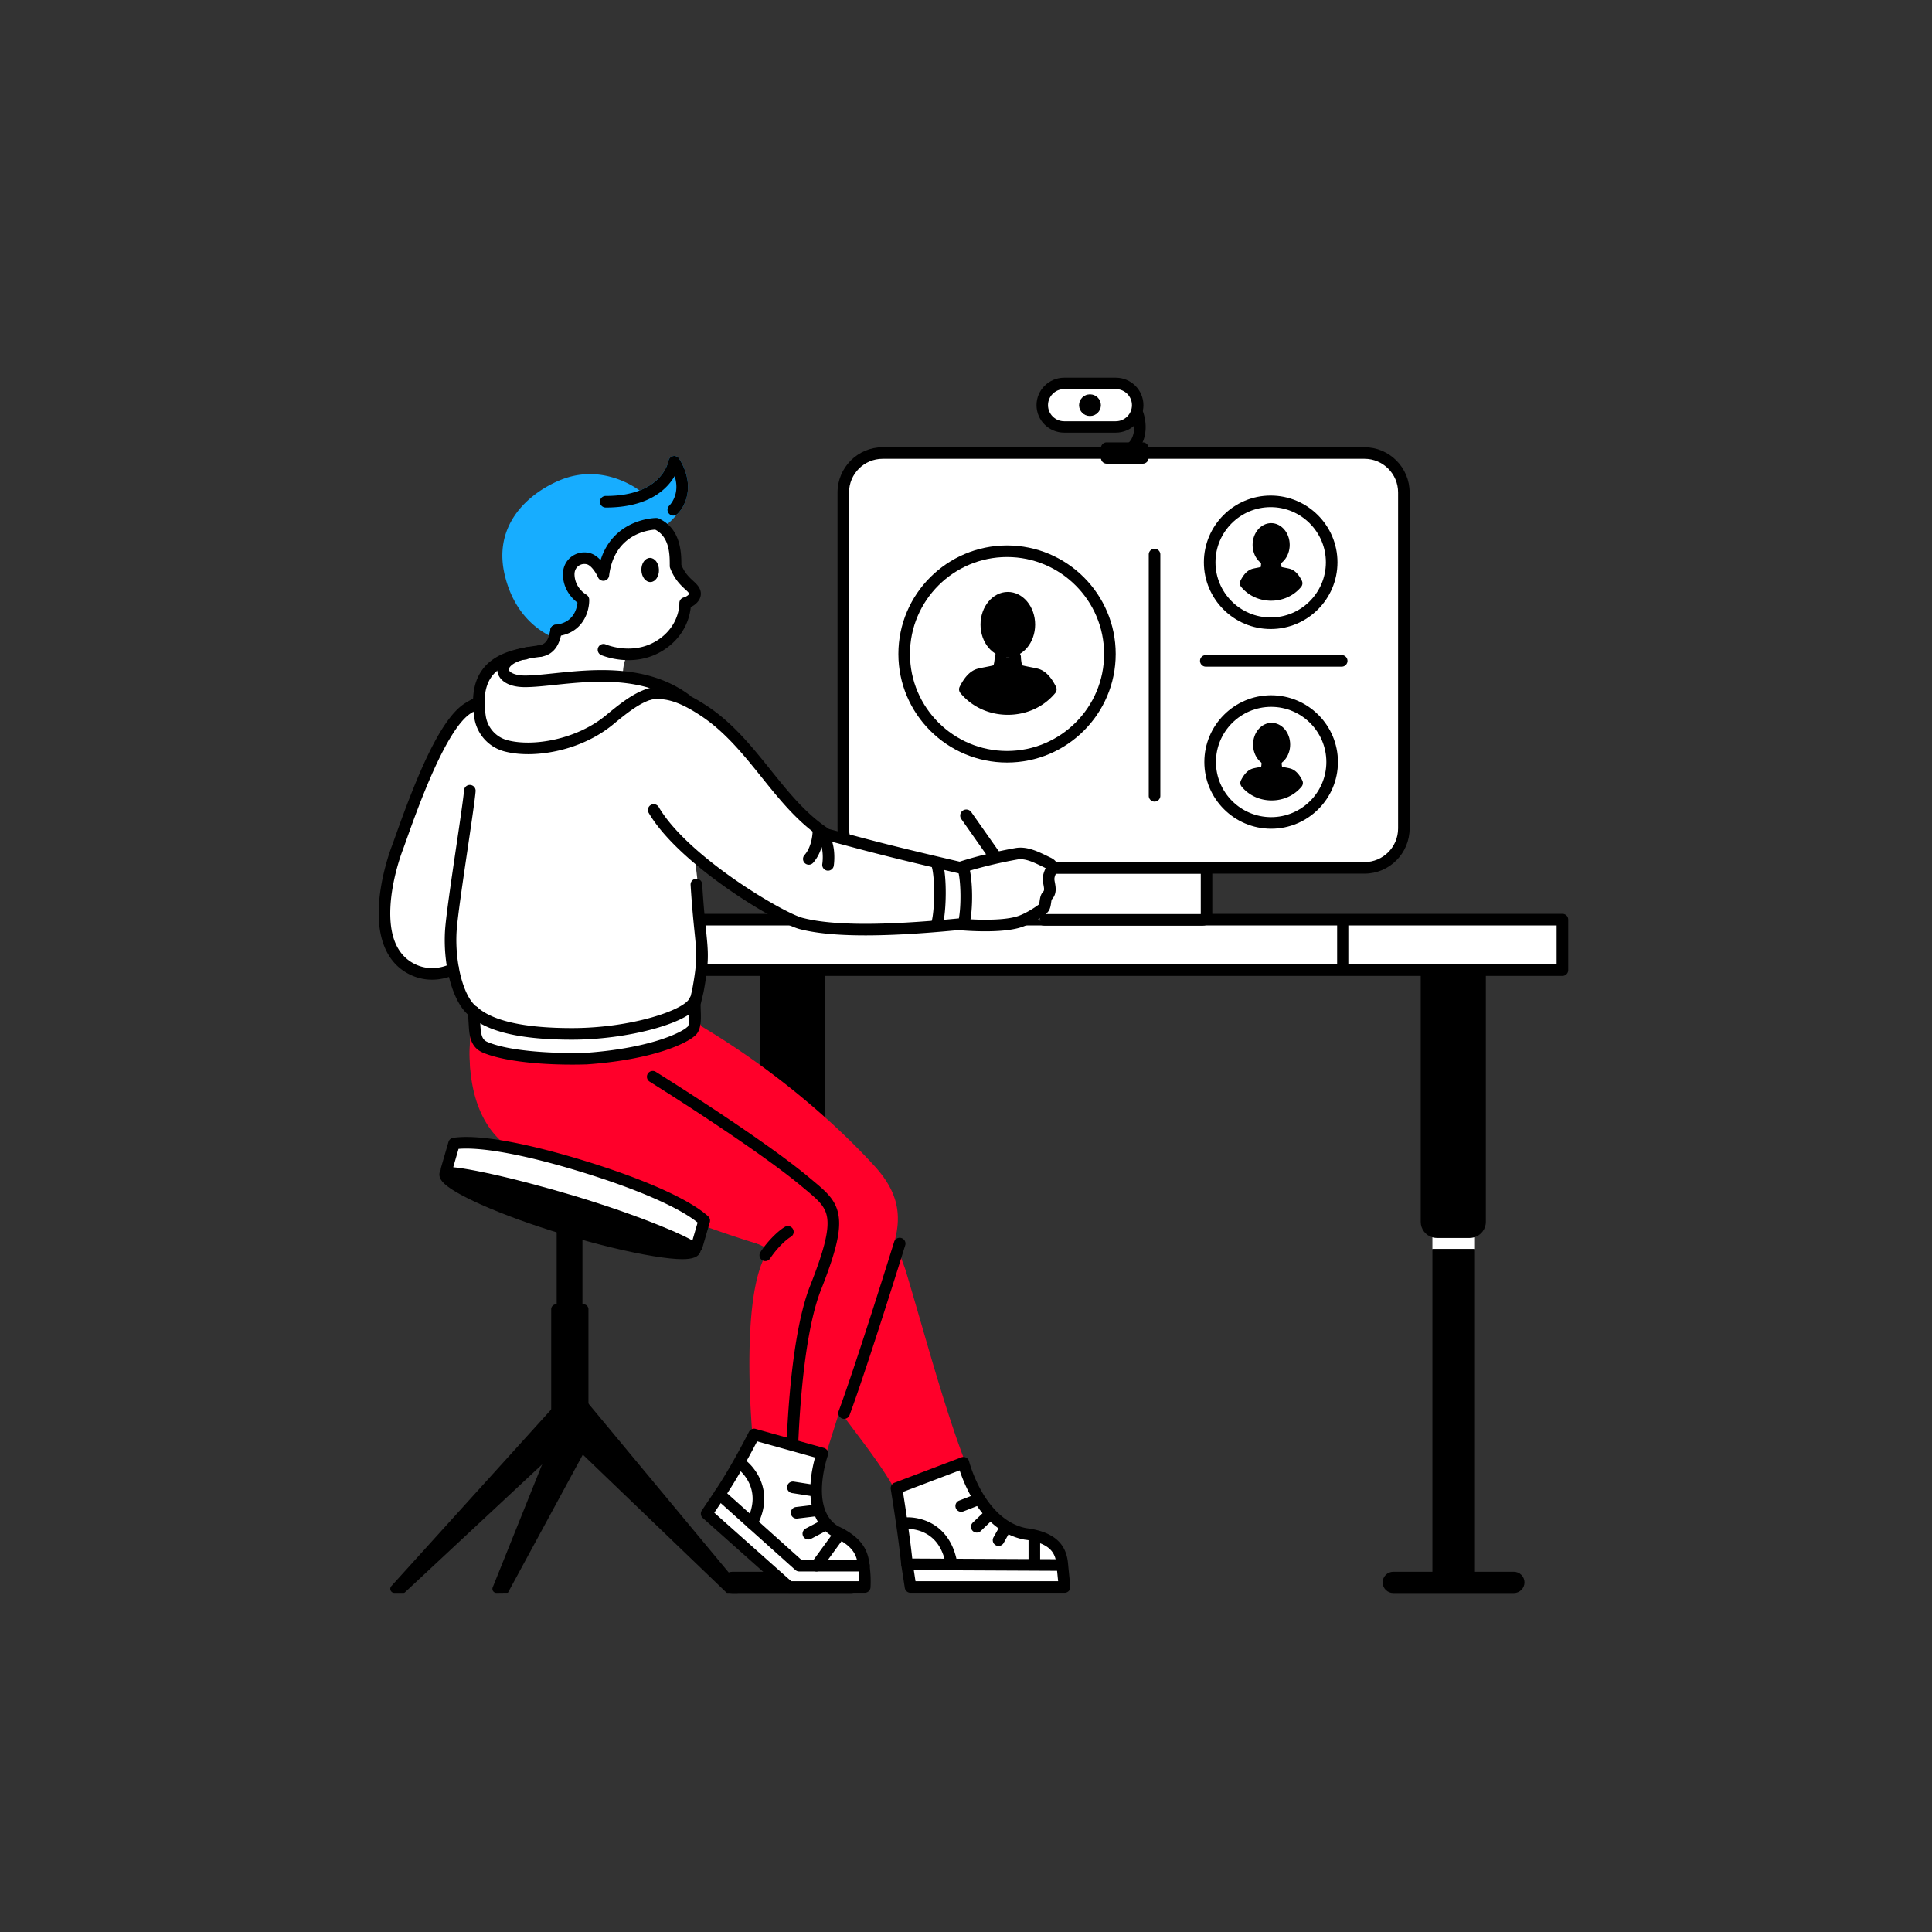 <svg xmlns="http://www.w3.org/2000/svg" viewBox="0 0 2000 2000" width="2000" height="2000"><rect x="0" y="0" width="2000" height="2000" fill="#333333" stroke="none"/><g transform="translate(699.0 946.0) rotate(0.0 462.0 351.5) scale(1.001 1.001)"><svg width="923.505" height="702.407" viewBox="0 0 923.505 702.407"><path d="M783.052 329.212h43.2v17.601h-43.2z" fill="#fff"/><path d="M783.052 346.557h43.2v344.85h-43.2zm55.28-288.52v260.49c0 7.62-5.15 14.06-12.15 16.03-1.43.41-2.95.63-4.52.63h-34.03c-1.33 0-2.63-.16-3.87-.47-.22-.04-.43-.1-.64-.16-7-1.96-12.15-8.4-12.15-16.03V58.037c0-3.31 2.69-6 6-6h55.36c3.31 0 6 2.69 6 6z"/><path d="M867.28 702.407H742.583c-6.075 0-11-4.925-11-11s4.925-11 11-11H867.28c6.075 0 11 4.925 11 11s-4.925 11-11 11z"/><path d="M99.611 329.212h43.2v17.601h-43.2z" fill="#fff"/><path d="M99.611 346.557h43.2v344.85h-43.2zm55.28-288.52v260.49c0 7.62-5.15 14.06-12.15 16.03-1.43.41-2.95.63-4.52.63h-34.03c-1.33 0-2.63-.16-3.87-.47-.22-.04-.43-.1-.64-.16-7-1.96-12.15-8.4-12.15-16.03V58.037c0-3.31 2.69-6 6-6h55.36c3.309 0 6 2.69 6 6z"/><path d="M181.839 702.407H59.142c-6.075 0-11-4.925-11-11s4.925-11 11-11h122.697c6.075 0 11 4.925 11 11s-4.925 11-11 11z"/><path d="M6 6h911.505v52.18H6z" fill="#fff"/><path d="M917.505 64.18H6a6 6 0 0 1-6-6V6a6 6 0 0 1 6-6h911.505a6 6 0 0 1 6 6v52.18a6 6 0 0 1-6 6zM12 52.18h899.505V12H12z"/></svg></g><g transform="translate(867.0 463.0) rotate(0.0 296.0 247.5) scale(0.994 0.996)"><svg width="595.818" height="497.204" viewBox="0 0 595.818 497.204"><path d="M380.401 491.204H215.417a3.902 3.902 0 0 1-3.902-3.902v-50.138h172.788v50.138a3.902 3.902 0 0 1-3.902 3.902z" fill="#fff"/><path d="M380.401 497.203H215.417c-5.46 0-9.902-4.442-9.902-9.902v-56.138h184.788v56.138c0 5.46-4.442 9.902-9.902 9.902zm-162.886-12h160.788v-42.04H217.515z"/><path d="M548.836 437.164H46.982C24.348 437.164 6 418.816 6 396.182v-349.2C6 24.348 24.348 6 46.982 6h501.854c22.634 0 40.982 18.348 40.982 40.982v349.2c0 22.634-18.348 40.982-40.982 40.982z" fill="#fff"/><path d="M548.836 443.163H46.982C21.076 443.163 0 422.087 0 396.182v-349.2C0 21.077 21.076 0 46.982 0h501.854c25.906 0 46.982 21.076 46.982 46.981v349.2c0 25.906-21.076 46.982-46.982 46.982zM46.982 12C27.693 12 12 27.693 12 46.982v349.2c0 19.289 15.693 34.981 34.982 34.981h501.854c19.289 0 34.982-15.692 34.982-34.981v-349.2c0-19.289-15.693-34.981-34.982-34.981H46.982z"/></svg></g><g transform="translate(994.0 838.0) rotate(0.0 41.5 57.5) scale(1.049 1.044)"><svg width="79.106" height="110.206" viewBox="0 0 79.106 110.206"><path d="M78.84 110.168 63.522 98.692l9.833-6.878 5.741 18.176c.056.154-.129.283-.256.178z" fill="#fff"/><path d="m78.779 110.149-7.127-5.366 4.747-3.334 2.654 8.51c.058.165-.139.302-.274.19zM63.522 98.692 1.084 9.44a6 6 0 0 1 1.467-8.349l.01-.007a6 6 0 0 1 8.356 1.477l62.438 89.252z"/></svg></g><g transform="translate(930.0 513.0) rotate(0.0 232.5 172.5) scale(1 0.999)"><svg width="464.927" height="345.242" viewBox="0 0 464.927 345.242"><circle cx="385.409" cy="69.146" fill="#fff" r="63.146"/><path d="M385.409 138.293c-38.127 0-69.146-31.019-69.146-69.146S347.282 0 385.409 0s69.146 31.019 69.146 69.146-31.019 69.147-69.146 69.147zm0-126.293c-31.511 0-57.146 25.636-57.146 57.146s25.636 57.146 57.146 57.146 57.146-25.636 57.146-57.146S416.919 12 385.409 12z"/><ellipse cx="385.894" cy="51.075" rx="13.209" ry="16.503"/><path d="M385.894 73.578c-10.592 0-19.209-10.095-19.209-22.503s8.617-22.503 19.209-22.503 19.209 10.095 19.209 22.503-8.617 22.503-19.209 22.503zm0-33.006c-3.908 0-7.209 4.81-7.209 10.503s3.302 10.503 7.209 10.503c3.908 0 7.209-4.81 7.209-10.503s-3.301-10.503-7.209-10.503z"/><path d="M381.41 71.004c-.008 1.849-.584 7.019-1.957 7.999-1.176.839-9.347 2.056-11.462 2.712-2.114.656-5.177 2.52-8.479 9.154 6.237 7.558 15.817 12.09 26.382 12.09s20.144-4.533 26.381-12.09c-3.301-6.634-6.364-8.498-8.479-9.154s-10.286-1.873-11.464-2.712c-1.373-.979-1.949-6.149-1.957-7.999"/><path d="M385.894 108.959c-12.223 0-23.526-5.201-31.01-14.271a5.997 5.997 0 0 1-.744-6.491c3.353-6.737 7.301-10.731 12.072-12.212 1.072-.332 2.611-.64 5.034-1.114 1.022-.2 2.584-.506 3.824-.781.186-1.017.335-2.29.339-3.112a6 6 0 0 1 6-5.973h.028a5.982 5.982 0 0 1 4.455 2.012 5.982 5.982 0 0 1 4.455-2.012h.028a6.001 6.001 0 0 1 6 5.973c.004.822.153 2.095.339 3.111 1.241.275 2.803.581 3.825.781 2.424.476 3.964.783 5.034 1.114 4.773 1.481 8.722 5.476 12.074 12.213a5.999 5.999 0 0 1-.744 6.492c-7.485 9.068-18.787 14.27-31.009 14.27zm-18.913-18.966c5.04 4.466 11.734 6.966 18.913 6.966 7.178 0 13.872-2.5 18.912-6.966-1.007-1.396-1.977-2.296-2.788-2.548-.515-.159-2.483-.544-3.786-.8-5.631-1.103-7.748-1.593-9.38-2.755-1.353-.965-2.298-2.439-2.959-4.065-.66 1.625-1.605 3.099-2.956 4.062-1.632 1.164-3.749 1.654-9.383 2.759-1.302.255-3.269.64-3.787.8-.809.251-1.779 1.151-2.786 2.547z"/><circle cx="385.894" cy="276.096" fill="#fff" r="63.146"/><path d="M385.894 345.242c-38.127 0-69.146-31.019-69.146-69.146s31.019-69.146 69.146-69.146 69.146 31.019 69.146 69.146-31.018 69.146-69.146 69.146zm0-126.293c-31.511 0-57.146 25.636-57.146 57.146s25.636 57.146 57.146 57.146 57.146-25.636 57.146-57.146-25.635-57.146-57.146-57.146z"/><ellipse cx="386.379" cy="258.024" rx="13.209" ry="16.503"/><path d="M386.379 280.527c-10.592 0-19.209-10.095-19.209-22.503s8.617-22.503 19.209-22.503 19.209 10.095 19.209 22.503-8.617 22.503-19.209 22.503zm0-33.006c-3.908 0-7.209 4.81-7.209 10.503s3.302 10.503 7.209 10.503c3.908 0 7.209-4.81 7.209-10.503s-3.301-10.503-7.209-10.503z"/><path d="M381.895 277.953c-.008 1.849-.584 7.019-1.957 7.999-1.176.839-9.347 2.056-11.462 2.712s-5.177 2.52-8.479 9.154c6.237 7.558 15.817 12.09 26.382 12.09s20.144-4.533 26.381-12.09c-3.301-6.634-6.364-8.498-8.479-9.154s-10.286-1.873-11.464-2.712c-1.373-.979-1.949-6.149-1.957-7.999"/><path d="M386.379 315.908c-12.223 0-23.526-5.201-31.01-14.271a5.997 5.997 0 0 1-.744-6.491c3.353-6.737 7.301-10.731 12.072-12.212 1.072-.332 2.611-.64 5.034-1.114 1.022-.2 2.584-.506 3.824-.781.186-1.017.335-2.29.339-3.112a6 6 0 0 1 6-5.973h.028a5.982 5.982 0 0 1 4.455 2.012 5.984 5.984 0 0 1 4.456-2.012h.027a6.001 6.001 0 0 1 6 5.973c.004.822.153 2.095.338 3.111 1.241.275 2.803.581 3.825.781 2.424.476 3.964.783 5.033 1.114 4.773 1.481 8.722 5.476 12.074 12.213a5.999 5.999 0 0 1-.744 6.492c-7.483 9.069-18.785 14.27-31.007 14.27zm-18.913-18.966c5.04 4.466 11.734 6.966 18.913 6.966 7.178 0 13.872-2.5 18.912-6.966-1.007-1.396-1.977-2.296-2.788-2.548-.515-.159-2.483-.544-3.786-.8-5.631-1.103-7.748-1.593-9.38-2.755-1.353-.965-2.298-2.439-2.959-4.065-.66 1.626-1.605 3.099-2.956 4.062-1.632 1.164-3.749 1.654-9.383 2.759-1.302.255-3.269.64-3.787.8-.809.251-1.779 1.151-2.786 2.547z"/><circle cx="112.489" cy="164.171" fill="#fff" r="106.489"/><path d="M112.489 276.661C50.462 276.661 0 226.198 0 164.171S50.462 51.682 112.489 51.682s112.489 50.463 112.489 112.489-50.462 112.49-112.489 112.49zm0-212.979C57.079 63.682 12 108.761 12 164.171S57.079 264.66 112.489 264.66s100.489-45.079 100.489-100.489S167.899 63.682 112.489 63.682z"/><ellipse cx="113.307" cy="133.696" rx="22.276" ry="27.83"/><path d="M113.307 167.526c-15.592 0-28.276-15.176-28.276-33.83s12.685-33.83 28.276-33.83 28.276 15.176 28.276 33.83-12.684 33.83-28.276 33.83zm0-55.66c-8.975 0-16.276 9.793-16.276 21.83s7.302 21.83 16.276 21.83 16.276-9.793 16.276-21.83-7.301-21.83-16.276-21.83z"/><path d="M105.745 167.304c-.014 3.119-.984 11.837-3.3 13.489-1.982 1.415-15.763 3.468-19.329 4.574s-8.731 4.25-14.299 15.438c10.519 12.745 26.674 20.388 44.49 20.388s33.971-7.644 44.489-20.388c-5.568-11.187-10.733-14.331-14.299-15.438-3.566-1.106-17.346-3.159-19.333-4.574-2.316-1.651-3.286-10.37-3.3-13.489"/><path d="M113.307 227.192c-19.378 0-37.281-8.226-49.118-22.568a5.999 5.999 0 0 1-.744-6.492c5.126-10.301 10.979-16.351 17.892-18.496 1.605-.498 4.11-.998 8.064-1.772 2.715-.532 6.936-1.358 9.071-1.948.631-1.938 1.26-6.022 1.271-8.639a6 6 0 0 1 6-5.973h.028a6.001 6.001 0 0 1 5.973 6.027c-.007 1.458-.226 14.36-5.817 18.347-1.974 1.408-4.963 2.148-14.219 3.962-2.693.527-5.746 1.126-6.817 1.457-2.926.908-5.877 3.878-8.797 8.845 9.481 9.737 22.826 15.251 37.212 15.251 14.384 0 27.729-5.514 37.21-15.251-2.92-4.967-5.871-7.937-8.798-8.845-1.07-.332-4.124-.93-6.818-1.458-9.252-1.812-12.241-2.552-14.216-3.958-5.595-3.989-5.814-16.892-5.821-18.35a6 6 0 0 1 5.973-6.027h.028a6.001 6.001 0 0 1 6 5.973c.012 2.616.64 6.7 1.271 8.638 2.135.59 6.358 1.417 9.073 1.949 3.956.774 6.462 1.274 8.066 1.772 6.915 2.146 12.767 8.195 17.893 18.496a5.999 5.999 0 0 1-.744 6.492c-11.838 14.342-29.74 22.568-49.116 22.568zm151.872 89.93a6 6 0 0 1-6-6V61.075a6 6 0 0 1 12 0v250.047a6 6 0 0 1-6 6zm193.748-139.819H318.262a6 6 0 0 1 0-12h140.665a6 6 0 0 1 0 12z"/></svg></g><g transform="translate(1073.0 391.0) rotate(0.0 58.0 44.5) scale(0.99 0.983)"><svg width="117.156" height="90.522" viewBox="0 0 117.156 90.522"><path d="M85.756 84.065a6 6 0 0 1 0-12c5.583 0 9.668-1.92 12.486-5.87 4.384-6.145 5.139-16.641 1.879-26.118-3.218-9.355-19.469-9.159-34.943-7.738-3.295.312-6.221-2.124-6.525-5.425a6 6 0 0 1 5.425-6.524c13.201-1.216 40.673-3.742 47.39 15.783 4.532 13.176 3.175 27.696-3.458 36.992-5.087 7.13-12.783 10.9-22.254 10.9z"/><path d="M82.868 51.86H28.93C16.266 51.86 6 41.594 6 28.93S16.266 6 28.93 6h53.938c12.664 0 22.93 10.266 22.93 22.93s-10.266 22.93-22.93 22.93z" fill="#fff"/><path d="M82.868 57.86H28.93C12.978 57.86 0 44.882 0 28.93S12.978 0 28.93 0h53.938c15.952 0 28.93 12.979 28.93 28.931S98.82 57.86 82.868 57.86zM28.93 12C19.595 12 12 19.594 12 28.93c0 9.335 7.595 16.93 16.93 16.93h53.938c9.335 0 16.93-7.595 16.93-16.93 0-9.336-7.595-16.931-16.93-16.931H28.93zm44.434 62.108h37.792v10.415H73.364z"/><path d="M111.156 90.522H73.364a6 6 0 0 1-6-6V74.108a6 6 0 0 1 6-6h37.792a6 6 0 0 1 6 6v10.414a6 6 0 0 1-6 6z"/><circle cx="55.899" cy="28.93" r="10.911"/><path d="M55.899 40.341c-6.292 0-11.411-5.119-11.411-11.411s5.119-11.411 11.411-11.411S67.31 22.638 67.31 28.93s-5.119 11.411-11.411 11.411zm0-21.822c-5.741 0-10.411 4.671-10.411 10.411s4.67 10.411 10.411 10.411S66.31 34.67 66.31 28.93s-4.67-10.411-10.411-10.411z"/></svg></g><g transform="translate(1325.0 965.0) rotate(90 65.0 28.5) translate(25.0 0.0) scale(0.966 0.967)"><svg width="57.99" height="57.901" viewBox="25.888 0 57.99 57.901"><path d="M105.151 58.935a5.979 5.979 0 0 1-4.242-1.758 5.997 5.997 0 0 1 0-8.484l19.225-19.226-19.225-19.226a5.997 5.997 0 0 1 0-8.484 5.997 5.997 0 0 1 8.484 0l23.468 23.468a5.997 5.997 0 0 1 0 8.484l-23.468 23.468a5.977 5.977 0 0 1-4.242 1.758z"/><path d="M128.619 35.467H6a6 6 0 0 1 0-12h122.619a6 6 0 0 1 0 12z"/></svg></g><g transform="translate(392.0 472.0) rotate(0.0 358.0 588.5) scale(1.001 1)"><svg width="715.32" height="1176.855" viewBox="0 0 715.32 1176.855"><g fill="#ff002a"><path d="M326.494 592.964s3.312-2.266 0 0c-15.194 10.388-44.009 23.859-111.475 30.874-49.498 5.148-82.483-4.341-99.97-11.954a26.532 26.532 0 0 1-13.752-13.757c-.004.023-12.002 78.865 37.063 112.757 106.439 61.623 282.225 89.746 284.755 122.832 8.719 114.027 71.719 157.915 113.648 229.247l63.162-22.028c-22.558-59.895-42.339-135.183-60.571-195.611-3.166-10.492-20.663-52.388-24.004-61.182-25-48.723-188.856-191.178-188.856-191.178z"/><path d="M536.764 1068.964a6.002 6.002 0 0 1-5.174-2.961c-11.586-19.71-25.119-37.713-38.207-55.122-34.337-45.678-69.844-92.909-76.251-176.708-.229-3.004-4.382-9.673-29.611-20.585-19.778-8.555-46.654-17.35-77.775-27.533-54.844-17.946-123.098-40.28-174.393-69.978a5.85 5.85 0 0 1-.404-.256c-51.854-35.817-39.71-117.796-39.581-118.619a5.998 5.998 0 0 1 5.165-5.025 5.993 5.993 0 0 1 6.266 3.561 20.475 20.475 0 0 0 10.642 10.646c18.246 7.944 49.875 16.383 96.956 11.488 51.603-5.366 87.161-15.132 108.7-29.854l.009-.006 1.472-1.007a6 6 0 0 1 9.372 4.504c24.627 21.571 163.259 144.135 186.738 189.894.102.197.192.4.271.608 1.023 2.693 3.508 8.817 6.385 15.908 6.542 16.122 15.5 38.201 17.754 45.671 5.033 16.682 10.102 34.208 15.468 52.763 14.117 48.816 28.715 99.294 44.975 142.467a5.998 5.998 0 0 1-3.639 7.779l-63.162 22.028a5.996 5.996 0 0 1-1.976.337zm-395.187-363.15c50.178 29.004 114.842 50.164 171.902 68.836 74.903 24.51 114.062 38.248 115.618 58.608 6.14 80.304 39.043 124.072 73.878 170.411 12.358 16.439 25.107 33.398 36.428 52.018l52.762-18.401c-15.562-42.283-29.566-90.706-43.127-137.599-5.356-18.521-10.415-36.015-15.428-52.63-2.094-6.939-11.296-29.618-17.385-44.626-2.912-7.179-5.235-12.903-6.359-15.834-10.115-19.419-45.522-58.116-102.441-111.957-36.215-34.256-70.677-64.707-81.432-74.145-11.657 7.385-40.195 22.015-110.353 29.311-49.675 5.165-83.422-3.902-102.986-12.421a32.702 32.702 0 0 1-6.525-3.785c-.7 23.459 2.543 69.318 35.448 92.214z"/><path d="M326.494 592.964c91.571 54.02 154.08 115.737 181.321 145.445 22.452 24.486 28.947 47.246 17.762 80.402-28.3 83.889-72.787 225.847-72.787 225.847l-59.751-24.279s-17.761-179.441 24.409-203.891c-59.057-14.399-168.214-58.642-239.435-87.963-53.556-22.049-84.657-62.392-76.715-130.398-.001.001 131.863 18.142 225.196-5.163z"/><path d="M452.79 1050.595a5.93 5.93 0 0 1-2.235-.437l-59.751-24.278a5.935 5.935 0 0 1-3.673-4.915c-.045-.452-4.464-45.756-3.637-93.465.961-55.425 8.112-91.023 21.784-108.039-57.919-15.867-152.277-53.643-229.526-85.445-60.969-25.102-88.004-71.052-80.352-136.576a5.938 5.938 0 0 1 6.706-5.194c1.307.18 131.829 17.71 222.95-5.042a5.93 5.93 0 0 1 4.455.646c91.551 54.008 153.751 114.998 182.68 146.546 24.991 27.255 30.499 52.262 19.011 86.312-27.956 82.868-72.302 224.306-72.747 225.725a5.938 5.938 0 0 1-5.665 4.162zm-54.167-34.355 50.433 20.492c8.867-28.201 46.237-146.726 70.895-219.818 10.024-29.716 5.395-50.601-16.512-74.492-28.263-30.823-88.795-90.195-177.884-143.115-48.418 11.648-106.434 12.38-146.874 10.912-33.318-1.211-60.462-4.073-72.087-5.447-4.834 57.16 19.314 95.882 73.679 118.264 81.856 33.7 182.948 74.121 238.582 87.685a5.937 5.937 0 0 1 1.572 10.904c-8.76 5.079-23.664 25.615-25.06 106.082-.684 39.366 2.255 77.042 3.256 88.533z"/></g><path d="M427.236 1050.658h-.068a6.001 6.001 0 0 1-5.933-6.066c.057-5.136 1.666-126.444 24.915-185.438 14.483-36.749 19.603-57.156 17.673-70.438-1.76-12.107-9.784-18.788-23.078-29.854-1.224-1.019-2.482-2.066-3.774-3.151-27.791-23.322-87.851-64.705-156.743-108a5.998 5.998 0 0 1-1.887-8.272 6.003 6.003 0 0 1 8.273-1.888c70.373 44.226 129.465 84.961 158.072 108.969 1.28 1.073 2.526 2.111 3.738 3.12 14.43 12.012 24.855 20.69 27.276 37.352 2.286 15.728-2.869 37.194-18.384 76.563-22.438 56.935-24.066 179.935-24.08 181.17a6.003 6.003 0 0 1-6 5.933zm54.123-53.853a5.98 5.98 0 0 1-2.076-.373 6 6 0 0 1-3.553-7.705c19.269-52.24 56.967-173.927 57.345-175.15a5.995 5.995 0 0 1 7.506-3.957 6 6 0 0 1 3.958 7.506c-.379 1.226-38.172 123.216-57.55 175.754a6.004 6.004 0 0 1-5.63 3.925z"/><path d="M399.815 833.461a6 6 0 0 1-5.021-9.277c7.762-11.916 18.586-22.153 25.266-26.106a6 6 0 1 1 6.112 10.326c-5.421 3.209-14.88 12.439-21.323 22.331a6 6 0 0 1-5.034 2.726z"/><path d="M388.265 1012.96s-16.456 32.866-33.505 58.735a482.08 482.08 0 0 0-2.127 3.254l-13.449 19.998 85.183 75.908h78.3c.301-5.894.141-11.803-.478-17.672-1.364-12.226-1.348-26.891-30.17-40.1-34.384-21.174-13.154-80.416-13.154-80.416z" fill="#fff"/><path d="M502.667 1176.855h-78.3a5.998 5.998 0 0 1-3.992-1.521l-85.183-75.908a6 6 0 0 1-.987-7.828l13.42-19.955a538.48 538.48 0 0 1 2.124-3.25c16.649-25.263 32.987-57.793 33.15-58.119a6 6 0 0 1 6.978-3.093l70.6 19.707a6.002 6.002 0 0 1 4.036 7.803c-.193.541-19.039 54.563 10.358 73.099 30.055 13.897 31.8 30.591 33.074 42.791.068.652.135 1.298.207 1.937.653 6.194.823 12.455.507 18.643a5.999 5.999 0 0 1-5.992 5.694zm-76.014-12h70.161c-.008-3.69-.206-7.387-.591-11.043-.071-.63-.141-1.304-.212-1.984-1.193-11.423-2.32-22.213-26.491-33.291a6.06 6.06 0 0 1-.646-.345c-16.054-9.887-23.771-28.423-22.315-53.604.658-11.381 3.028-21.61 4.755-27.8l-59.939-16.73c-5.126 9.913-18.242 34.663-31.604 54.938a484.123 484.123 0 0 0-2.158 3.301l-10.527 15.653zm-74.019-89.906h.01z"/><path d="M501.834 1154.758h-66.929a6 6 0 0 1-4.007-1.534l-82.272-73.809a6 6 0 0 1-.459-8.473 5.998 5.998 0 0 1 8.473-.459l80.562 72.274h64.632a6 6 0 0 1 0 12.001z"/><path d="M385.898 1110.802a6 6 0 0 1-5.303-8.796c17.297-32.849-7.438-52.107-8.5-52.911-2.633-1.994-3.171-5.75-1.188-8.393a5.988 5.988 0 0 1 8.368-1.223c.356.265 8.797 6.624 14.428 18.178 5.22 10.711 9.026 28.069-2.49 49.94a6.001 6.001 0 0 1-5.315 3.205zm66.887 43.956a6.001 6.001 0 0 1-4.845-9.533l24.21-33.234a6 6 0 0 1 9.699 7.067l-24.21 33.234a5.996 5.996 0 0 1-4.854 2.466zm-5.925-78.19c-.308 0-.619-.023-.933-.073l-18.434-2.878a6 6 0 1 1 1.851-11.856l18.434 2.878a6 6 0 0 1-.918 11.929zm-14.64 23.461a6 6 0 0 1-.716-11.957l17.438-2.119c3.29-.407 6.28 1.943 6.68 5.232a6 6 0 0 1-5.232 6.68l-17.438 2.119a5.858 5.858 0 0 1-.732.045zm12.15 21.632a6 6 0 0 1-2.803-11.308l16.849-8.884a6 6 0 1 1 5.597 10.615l-16.849 8.884a5.989 5.989 0 0 1-2.794.693z"/><path d="M659.586 411.817c-21.095 2.244-59.046 14.606-59.046 14.606-24.352 0-107.689-24.933-138.208-35.571s-88.701-108.103-137.194-133.89c-30.965-15.292-40.389-13.886-59.32-6.249 0 0-67.76 22.056-90.856-17.399-12.535 2.38-41.91 1.735-80.422 25.155-31.736 19.304-77.266 162.625-85.452 184.296s-10.642 77.812 33.751 91.702c17.837 4.368 34.432-7.039 34.234-3.444 2.84 12.167 5.874 33.616 21.203 44.318l.875 13.879a26.535 26.535 0 0 0 15.899 22.665c17.486 7.613 50.472 17.101 99.97 11.954 67.466-7.016 87.039-16.346 102.236-26.735 6.705-4.605 9.25-15.196 9.752-23.315v-14.335c15.257-39.095-.304-144.058-.304-144.058.815 6.278 69.823 53.611 92.634 63.749 39.057 9.679 85.212 17.771 178.012 4.82 0 0 35.217 4.846 62.92-1.831 27.471-5.16 29.527-19.39 32.112-36.164 2.964-19.23-.4-32.606-32.796-34.153z" fill="#fff"/><path d="M285.886 453.909c-11.798 7.136-59.828 29.274-80.452 39.52s-84.202 32.489-84.202 32.489-50.914 17.425-79.258 7.533C-.82 516.545 7.971 472.806 8.715 454.905c.962-23.139 52.206-174.626 83.945-193.928 28.148-31.476 58.642-27.663 78.413-7.056 27.969 43.43-39.043 173.047-43.393 180.888 21.547-4.155 108.075-14.423 121.672-17.431S266 403.722 279.89 385.266c11.5-15.282 44.742-32.145 55.727-24.507 2.129 5.986 10.185-1.228 8.21 9.621-1.117 6.137 10.286 2.128 8.486 10.98-.833 4.086 10.976 6.993-1.337 9.628-5.256 1.124-23.113 13.368-29.354 18.386 7.123-2.173 14.955-.434 12.787 6.542-3.91 7.006-10.143 5.876-20.293 20.692-9.766 14.26-28.23 17.301-28.23 17.301z" fill="#fff"/><path d="M605.052 489.764a5.994 5.994 0 0 1-1.569-.21 5.999 5.999 0 0 1-4.227-7.357c3.407-12.609 3.17-42.847-.424-53.922a6.001 6.001 0 0 1 11.415-3.704c4.336 13.367 4.653 45.732.594 60.756a6.003 6.003 0 0 1-5.789 4.437zm-27.472 0a5.994 5.994 0 0 1-1.569-.21 5.999 5.999 0 0 1-4.227-7.357c3.485-12.899 3.535-46.599.085-57.234a6.001 6.001 0 0 1 11.415-3.704c4.491 13.846 3.884 50.007.085 64.068a6.002 6.002 0 0 1-5.789 4.437zm-112.864-60.448a6 6 0 0 1-5.933-6.938c.548-3.552.943-10.933-.671-17.526-1.669 5.416-4.388 11.354-8.819 16.326a6 6 0 0 1-8.959-7.983c8.175-9.175 8.426-24.149 8.428-24.3a6.01 6.01 0 0 1 3.174-5.237 5.996 5.996 0 0 1 6.112.265c16.991 11.121 12.776 39.143 12.588 40.33a6.003 6.003 0 0 1-5.92 5.063z"/><path d="M328.578 443.683c4.263 69.29 9.857 64.705 1.523 110.125l-3.094 13.032c-.502 8.119 2.415 24.499-4.291 29.104-6.081 5.864-39.298 23.023-107.7 27.892-49.549 1.468-87.664-4.206-105.151-11.82-9.134-3.972-10.093-12.859-10.718-22.799l-.875-13.879c-15.328-10.702-25.665-47.138-23.7-82.949 1.322-24.052 18.354-127.98 19.694-145.836" fill="#fff"/><path d="M199.734 630.063c-39.544 0-74.032-4.609-92.262-12.547-12.907-5.612-13.719-18.507-14.312-27.923l-.706-11.202c-15.729-13.645-25.877-49.786-23.871-86.332.765-13.923 6.597-53.453 11.743-88.329 3.803-25.773 7.395-50.117 7.958-57.627.248-3.305 3.117-5.767 6.432-5.534a6 6 0 0 1 5.534 6.433c-.596 7.938-4.052 31.359-8.053 58.479-5.108 34.622-10.898 73.863-11.633 87.236-1.835 33.424 7.65 68.279 21.143 77.699a6 6 0 0 1 2.553 4.543l.875 13.88c.665 10.568 1.802 15.359 7.123 17.674 22.772 9.914 69.392 12.297 102.456 11.327 36.303-2.594 61.199-8.659 75.695-13.294 18.09-5.782 26.448-11.289 28.142-12.923a6.09 6.09 0 0 1 .768-.627c2.289-1.571 1.915-12.036 1.756-16.505-.104-2.917-.202-5.673-.057-8.022.021-.343.072-.683.151-1.016l3.058-12.881c5.495-29.989 4.768-37.102 2.365-60.567-1.114-10.877-2.639-25.773-4.004-47.954a5.999 5.999 0 0 1 5.62-6.356c3.306-.224 6.154 2.312 6.357 5.62 1.349 21.937 2.86 36.693 3.964 47.468 2.474 24.164 3.308 32.305-2.527 64.107a6.27 6.27 0 0 1-.064.303l-2.968 12.5c-.069 1.72.012 3.984.097 6.371.336 9.415.753 21.091-6.544 26.531-7.489 6.755-40.714 24.215-111.081 29.225-.083.006-.166.01-.248.012-5.218.155-10.383.231-15.46.231zm130.368-76.256h.01z"/><path d="M55.19 542.171c-7.777 0-16.747-1.704-25.962-6.943-20.6-11.712-30.649-35.444-29.062-68.631 1.412-29.522 11.396-57.249 13.384-62.507.984-2.604 2.347-6.44 4.073-11.296 20.896-58.797 45.781-121.047 71.921-136.943 34.097-20.737 62.736-25.089 78.122-27.427 2.425-.368 4.519-.687 6.181-1.002a6 6 0 0 1 6.297 2.863c19.891 33.979 79.969 15.928 83.649 14.779 20.024-8.027 40.006-9.119 72.213 11.437 28.65 17.812 49.349 43.61 69.367 68.561 18.877 23.526 36.72 45.765 60.419 61.187 8.538 2.2 15.679 4.111 23.222 6.131 22.722 6.082 46.207 12.369 111.812 27.612 6.08-1.989 28.019-8.821 57.712-14.083 11.657-2.063 22.886 3.387 32.794 8.198 1.148.558 2.291 1.113 3.43 1.654 10.631 5.057 7.152 13.076 5.666 16.501-.82 1.89-1.594 3.674-1.615 5.754-.01.911.248 2.282.52 3.733.876 4.673 2.193 11.699-3.296 17.479-.246.65-.472 2.238-.626 3.315-.519 3.633-1.165 8.153-4.881 10.964-6.664 5.038-17.021 11.465-26.105 14.391-20.943 6.749-59.392 3.439-64.886 2.92-78.702 7.651-132.446 7.306-164.297-1.062-23.755-6.239-124.661-66.539-155.997-120.27a6 6 0 0 1 10.366-6.045c29.938 51.332 128.493 109.406 148.68 114.709 30.531 8.021 83.085 8.24 160.664.668.393-.036.79-.038 1.184.002.406.041 40.885 4.014 60.606-2.344 6.099-1.965 14.944-6.858 22.148-12.24.259-.733.493-2.369.638-3.39.472-3.308 1.008-7.056 3.737-9.812 1.148-1.159 1.074-2.783.27-7.073-.367-1.956-.746-3.979-.725-6.067.046-4.507 1.526-7.917 2.606-10.407.109-.25.231-.533.348-.811l-.159-.077c-1.168-.555-2.341-1.125-3.518-1.696-9.069-4.403-17.633-8.562-25.458-7.177-33.397 5.918-57.323 14.086-57.561 14.167a6.006 6.006 0 0 1-3.31.172c-67.054-15.566-90.844-21.935-113.851-28.093-7.79-2.085-15.148-4.055-24.05-6.343a5.979 5.979 0 0 1-1.743-.76c-25.756-16.501-45.251-40.799-64.105-64.298-19.387-24.163-39.435-49.148-66.404-65.916-28.275-18.047-43.97-17.467-61.543-10.375a5.992 5.992 0 0 1-.388.141c-.725.236-17.995 5.788-38.448 6.389-26.37.775-46.021-7.133-57.164-22.92-.823.128-1.689.26-2.599.398-14.555 2.211-41.648 6.328-73.689 25.815-26.02 15.824-55.682 99.288-66.849 130.709-1.748 4.919-3.129 8.804-4.155 11.52-1.875 4.962-11.297 31.118-12.622 58.838-1.376 28.775 6.365 48.164 23.007 57.626 19.819 11.27 38.227 1.407 39 .982 2.896-1.592 6.543-.548 8.147 2.339a5.988 5.988 0 0 1-2.297 8.139c-.645.363-10.788 5.915-24.818 5.915zm144.475 62.08c-52.2 0-86.659-7.985-105.349-24.406a6 6 0 1 1 7.921-9.015c16.178 14.214 48.965 21.421 97.447 21.421l.808-.001c61.613-.1 115.873-18.851 120.99-30.961a6 6 0 0 1 11.053 4.672c-5.495 13.002-29.404 21.986-48.493 27.233-25.4 6.98-55.846 11.011-83.531 11.056l-.846.001z"/><path d="M211.716 148.756s-14.576-8.062-15.18-25.601c-.399-11.599 9.436-19.036 19.59-16.983 9.712 1.964 16.216 17.066 16.216 17.066 6.513-53.048 54.845-53.032 54.845-53.032s4.436-1.766 8.502-5.128c4.066-3.363 9.029-9.368 9.029-9.368s20.087-18.842.939-49.71c0 0-4.238 25.571-36.95 36.517l-.088-.132s-36.106-30.276-80.153-11.195c-31.203 13.517-63.904 43.679-52.032 91.629 8.518 34.407 28.796 50.565 42.806 57.846 27.587-1.967 32.476-31.909 32.476-31.909z" fill="#17adff"/><path d="M179.239 186.664c-.961 0-1.91-.23-2.767-.676-16.01-8.32-36.964-25.783-45.863-61.728-5.831-23.553-2.211-44.949 10.762-63.596 10.026-14.411 25.905-26.835 44.709-34.981 40.428-17.516 74.163 3.163 83.729 10.062 25.903-10.01 29.778-29.895 29.936-30.768.441-2.443 2.346-4.385 4.785-4.85s4.917.6 6.226 2.709c16.997 27.4 6.504 49.063-1.647 56.978-1.086 1.293-5.621 6.601-9.595 9.887-4.66 3.854-9.563 5.863-10.107 6.079a6.001 6.001 0 0 1-2.219.426h-.002c-1.74.011-43.122.807-48.888 47.764a6 6 0 0 1-11.466 1.642c-1.734-3.982-6.93-12.554-11.895-13.559-3.203-.651-6.414.145-8.808 2.173-2.441 2.068-3.718 5.166-3.596 8.724.474 13.773 11.646 20.304 12.122 20.575 2.176 1.242 3.387 3.726 2.984 6.198-1.955 11.976-12.408 35.104-37.973 36.926-.143.01-.285.015-.427.015zm39.332-155.829c-8.561 0-17.918 1.613-27.721 5.86-14.737 6.384-61.795 31.358-48.593 84.681 7.535 30.434 24.616 45.646 38.209 53.141 16.166-2.047 22.392-16.428 24.447-23.208-5.223-4.167-13.868-13.244-14.374-27.947-.248-7.198 2.607-13.865 7.832-18.292 5.214-4.416 12.119-6.157 18.944-4.778 4.871.985 8.956 4.074 12.171 7.578 6.323-20.241 19.257-30.867 29.979-36.377 11.583-5.951 22.564-7.042 26.35-7.242 1.269-.602 3.761-1.902 6.051-3.796 3.57-2.953 8.182-8.512 8.228-8.567.161-.194.335-.38.519-.553.531-.515 11.527-11.519 5.474-30.46-5.363 9.196-15.735 20.728-35.477 27.333a5.999 5.999 0 0 1-6.241-1.543c-2.992-2.372-21.075-15.83-45.798-15.83z" fill="#17adff"/><path d="M254.833 253.553c-3.904-25.552-3.048-40.983 3.685-48.229l-75.023-24.66c.081 27.805-22.163 22.614-30.673 30.194 0 0 7.409 18.02 43.349 34.586 26.58 12.252 58.662 8.109 58.662 8.109z" fill="#fff"/><path d="M232.516 200.633s34.81 14.874 63.982-8.352c21.336-16.988 20.447-39.99 20.447-39.99 5.719-1.547 12.176-6.676 9.695-12.139-2.894-6.374-13.073-9.439-19.605-26.242-.079-9.849.839-34.428-19.848-43.704 0 0-48.332-.016-54.845 53.032 0 0-6.504-15.101-16.216-17.066-10.154-2.054-19.989 5.383-19.59 16.983.604 17.538 15.18 25.601 15.18 25.601s.893 28.845-28.221 31.909" fill="#fff"/><path d="M258.337 211.378c-15.629 0-27.317-4.858-28.178-5.227a6 6 0 0 1 4.703-11.04c1.322.556 31.997 13.099 57.899-7.524 18.543-14.763 18.211-34.271 18.188-35.094-.078-2.772 1.752-5.269 4.429-5.993 3.171-.857 5.518-2.969 5.793-3.875-.608-1.284-2.293-2.838-4.24-4.634-4.586-4.229-10.866-10.02-15.488-21.907a5.991 5.991 0 0 1-.407-2.125l-.007-1.48c-.032-10.061-.092-28.567-15.099-36.225-7.259.432-42.356 4.748-47.632 47.716a6 6 0 0 1-11.466 1.642c-1.734-3.982-6.93-12.554-11.895-13.559-3.203-.651-6.414.145-8.808 2.173-2.441 2.068-3.718 5.166-3.595 8.724.474 13.773 11.646 20.304 12.121 20.575 1.814 1.035 2.995 2.959 3.059 5.046.368 11.903-6.178 35.177-33.59 38.061a5.999 5.999 0 0 1-6.595-5.339 6 6 0 0 1 5.339-6.595c18.573-1.955 22.085-16.379 22.72-22.862-5.114-3.899-14.519-13.119-15.047-28.474-.248-7.197 2.606-13.865 7.832-18.292 5.214-4.416 12.119-6.157 18.944-4.778 4.871.985 8.956 4.074 12.171 7.578 6.323-20.241 19.257-30.867 29.979-36.377 14.01-7.199 27.14-7.286 27.722-7.286h.002c.845 0 1.681.18 2.453.525 23.268 10.434 23.351 36.555 23.386 47.709l.001.3c3.556 8.61 8.052 12.756 12.036 16.429 2.811 2.592 5.466 5.04 7.038 8.503 1.476 3.249 1.434 6.854-.117 10.148-1.878 3.987-5.599 6.874-9.236 8.652-.794 8.223-4.628 26.262-22.515 40.503-14.116 11.238-29.291 14.402-41.9 14.402z"/><ellipse cx="280.653" cy="117.91" rx="9.091" ry="12.5" transform="matrix(1 -.032 .032 1 -3.654 9.107)"/><path d="M304.72 61.71a5.98 5.98 0 0 1-4.377-1.896 5.999 5.999 0 0 1 .241-8.452c.613-.596 11.552-11.606 5.496-30.517a55.68 55.68 0 0 1-7.477 10.012c-17.428 18.602-44.054 22.538-63.453 22.538h-.344a6 6 0 0 1 .014-12h.354c57.352 0 64.302-34.927 64.57-36.416a6.03 6.03 0 0 1 4.784-4.852c2.439-.46 4.917.599 6.227 2.709 17.195 27.721 6.255 49.569-1.932 57.249a5.973 5.973 0 0 1-4.103 1.625z"/><path d="M302.684 249.415c-24.835-5.109-36.866 1.298-82.328 36.2-36.86 21.894-104.106 23.215-109.868-.772-11.272-63.19 3.104-74.349 42.335-73.985 20.899-.011 63.102 7.294 79.099 10.539 24.742 4.087 50.625 11.917 65.51 18.924 11.678 7.036 10.158 10.21 5.252 9.094z" fill="#fff"/><path d="M317.916 258.389a5.971 5.971 0 0 1-3.577-1.187c-40.118-29.856-93.413-24.275-132.329-20.201-11.852 1.241-22.087 2.313-30.707 2.313-20.178.001-28.049-9.292-28.657-17.251-.678-8.869 7.304-20.576 32.034-24.38a6 6 0 0 1 1.824 11.862c-16.846 2.591-22.088 9.053-21.893 11.604.19 2.487 5.627 6.167 16.691 6.166 7.994 0 17.94-1.042 29.458-2.248 40.88-4.281 96.868-10.143 140.742 22.509a6 6 0 0 1-3.586 10.813z"/><path d="M154.449 308.723c-9.113 0-17.503-1.014-24.648-2.942-16.247-4.388-28.382-18.047-30.916-34.798-3.282-21.696-.426-38.143 8.73-50.279 13.221-17.524 36.895-21.897 58.047-24.62a6 6 0 0 1 1.532 11.903c-18.73 2.411-39.584 6.139-50 19.944-7.11 9.425-9.218 22.921-6.444 41.258 1.822 12.045 10.528 21.861 22.179 25.007 26.384 7.128 71.818-.567 102.178-25.78 26.187-21.745 45.536-35.457 74.743-28.192a6 6 0 0 1-2.896 11.645c-22.985-5.715-37.887 3.945-64.181 25.78-26.064 21.643-60.535 31.074-88.324 31.074z"/><path d="M166.421 208.036a6 6 0 0 1-.788-11.948c8.232-1.101 10.186-7.629 11.738-15.406.088-.441.171-.857.252-1.245a5.997 5.997 0 0 1 7.101-4.646 6 6 0 0 1 4.645 7.101c-.074.354-.15.734-.23 1.138-1.351 6.77-4.514 22.625-21.915 24.953-.27.035-.538.053-.803.053z"/><path d="M535.499 1068.563s7.789 47.307 10.91 78.791l3.621 23.502h159.29s-1.564-15.076-2.385-23.728c-1.091-11.508-5.689-27.306-38.277-31.266-48.026-9.32-63.897-73.635-63.897-73.635z" fill="#fff"/><path d="M709.32 1176.855H550.03a6 6 0 0 1-5.93-5.086l-3.621-23.502a5.902 5.902 0 0 1-.041-.322c-3.066-30.928-10.782-77.937-10.86-78.408a6.001 6.001 0 0 1 3.788-6.583l69.262-26.336a6 6 0 0 1 7.958 4.171c.149.601 15.527 60.529 59.016 69.143 36.123 4.462 42.018 23.034 43.306 36.629.809 8.526 2.364 23.525 2.38 23.676a6 6 0 0 1-5.968 6.618zm-154.144-12h147.495a2800.49 2800.49 0 0 1-1.71-17.162c-.452-4.766-1.493-10.273-5.789-14.989-5.15-5.653-14.315-9.316-27.238-10.887a5.979 5.979 0 0 1-.419-.066c-21.392-4.151-40.068-19.089-54.01-43.198-6.486-11.218-10.52-21.894-12.656-28.42l-58.648 22.301c2.058 12.893 7.636 48.764 10.163 74.167z"/><path d="M705.955 1154.107h-.029l-159.545-.754a6.001 6.001 0 0 1 .028-12h.029l159.545.754a6.001 6.001 0 0 1-.028 12z"/><path d="M592.524 1153.354a6.002 6.002 0 0 1-5.909-5c-2.83-16.717-10.456-28.106-22.666-33.854-8.96-4.216-17.237-3.787-17.318-3.782-3.304.202-6.169-2.272-6.394-5.578a6 6 0 0 1 5.578-6.395c.457-.03 11.353-.7 23.245 4.897 10.983 5.17 24.998 16.776 29.387 42.71a6 6 0 0 1-5.923 7.002zm85.547-.001a6 6 0 0 1-6-6v-27.532a6 6 0 0 1 12 0v27.532a6 6 0 0 1-6 6zm-75.616-60.341a6 6 0 0 1-2.184-11.591l16.256-6.347a5.995 5.995 0 0 1 7.771 3.407 6 6 0 0 1-3.407 7.771l-16.256 6.347a5.98 5.98 0 0 1-2.18.413zm16.096 21.518a5.999 5.999 0 0 1-4.146-10.337l13.464-12.864a5.998 5.998 0 0 1 8.483.193 5.999 5.999 0 0 1-.193 8.482l-13.464 12.864a5.983 5.983 0 0 1-4.144 1.662zm22.516 13.839a5.998 5.998 0 0 1-5.231-8.929l7.276-13.015a6 6 0 0 1 10.474 5.855l-7.276 13.015a6 6 0 0 1-5.243 3.074z"/></svg></g><g transform="translate(404.0 1177.0) rotate(0.0 181.5 236.0) scale(1.002 1.001)"><svg width="362.452" height="471.495" viewBox="0 0 362.452 471.495"><path d="M171.92 70.76h26.628v114.966H171.92z"/><path d="M199.628 325.534h-28.236a5.12 5.12 0 0 1-5.119-5.119V178.141a5.12 5.12 0 0 1 5.119-5.119h28.236a5.12 5.12 0 0 1 5.119 5.119v142.275a5.119 5.119 0 0 1-5.119 5.118z"/><path d="m324.375 86.445-7.751 26.706c-25.824 3.793-76.02-8.455-133.231-26.086-57.21-17.629-105.68-35.786-125.243-53.566l7.751-26.706.01.003c25.82-3.782 76.664 6.195 133.865 23.822S304.789 68.67 324.365 86.442z" fill="#fff"/><path d="M306.108 119.833c-24.998 0-65.165-8.754-124.482-27.033C112.313 71.44 71.795 54.008 54.115 37.94a6.003 6.003 0 0 1-1.727-6.113L60.139 5.12A6.002 6.002 0 0 1 65.308.821C99.903-4.11 165.476 13.768 201.543 24.883c61.4 18.922 107.578 39.696 126.745 57.017a6.005 6.005 0 0 1 1.849 6.218l-7.751 26.706a6.001 6.001 0 0 1-4.89 4.264c-3.375.495-7.167.745-11.388.745zM64.995 31.442c17.7 14.104 57.105 30.457 120.166 49.889 62.905 19.387 104.49 28.015 126.819 26.299l5.555-19.14c-19.427-15.739-62.548-34.58-119.525-52.138C141.164 18.834 95.18 10.194 70.55 12.301z"/><path d="M314.664 116.919c-3.537 9.028-62.979-.549-134.715-22.12S53.358 46.918 56.89 37.887c1.601-4.093 60.13 7.27 131.866 28.841s127.511 46.099 125.908 50.191z"/><path d="M301.64 126.369c-7.354 0-17.098-1.052-29.726-3.114-25.632-4.184-58.906-12.25-93.693-22.71-31.39-9.439-61.531-20.399-84.87-30.861-36.603-16.408-40.35-24.106-41.581-26.636-1.531-3.146-1.099-5.73-.468-7.346 2.294-5.863 10.372-4.887 17.5-4.025 7.102.859 17.116 2.636 28.96 5.137 26.735 5.646 59.664 14.229 92.722 24.169 31.3 9.412 62.671 20.334 88.334 30.753 37.976 15.419 40.137 19.864 41.176 22 .844 1.735.935 3.643.257 5.373-1.916 4.886-7.567 7.26-18.611 7.26zM69.641 43.842c15.24 9.913 53.984 27.755 112.036 45.211 31.73 9.542 62.613 17.167 86.959 21.473 15.543 2.748 25.411 3.642 31.599 3.773-17.724-8.757-58.296-25.312-113.207-41.824-55.863-16.799-98.303-25.976-117.387-28.633zm288.564 427.652h-10.167c-.276-.003-.648-.225-.846-.417L191.912 321.71l6.735-53.315 162.769 196.158c2.372 2.731.405 6.981-3.211 6.941z"/><path d="m109.776 471.494 11.296-.144a.838.838 0 0 0 .717-.423l79.17-146.171-15.449-57.4-79.675 198.394c-1.104 2.772.958 5.777 3.941 5.744z"/><path d="M4.247 471.494h9.702c.457-.005.902-.287 1.237-.599l163.778-152.898-.116-50.118L1.098 464.483c-2.462 2.71-.511 7.051 3.149 7.011z"/></svg></g></svg>